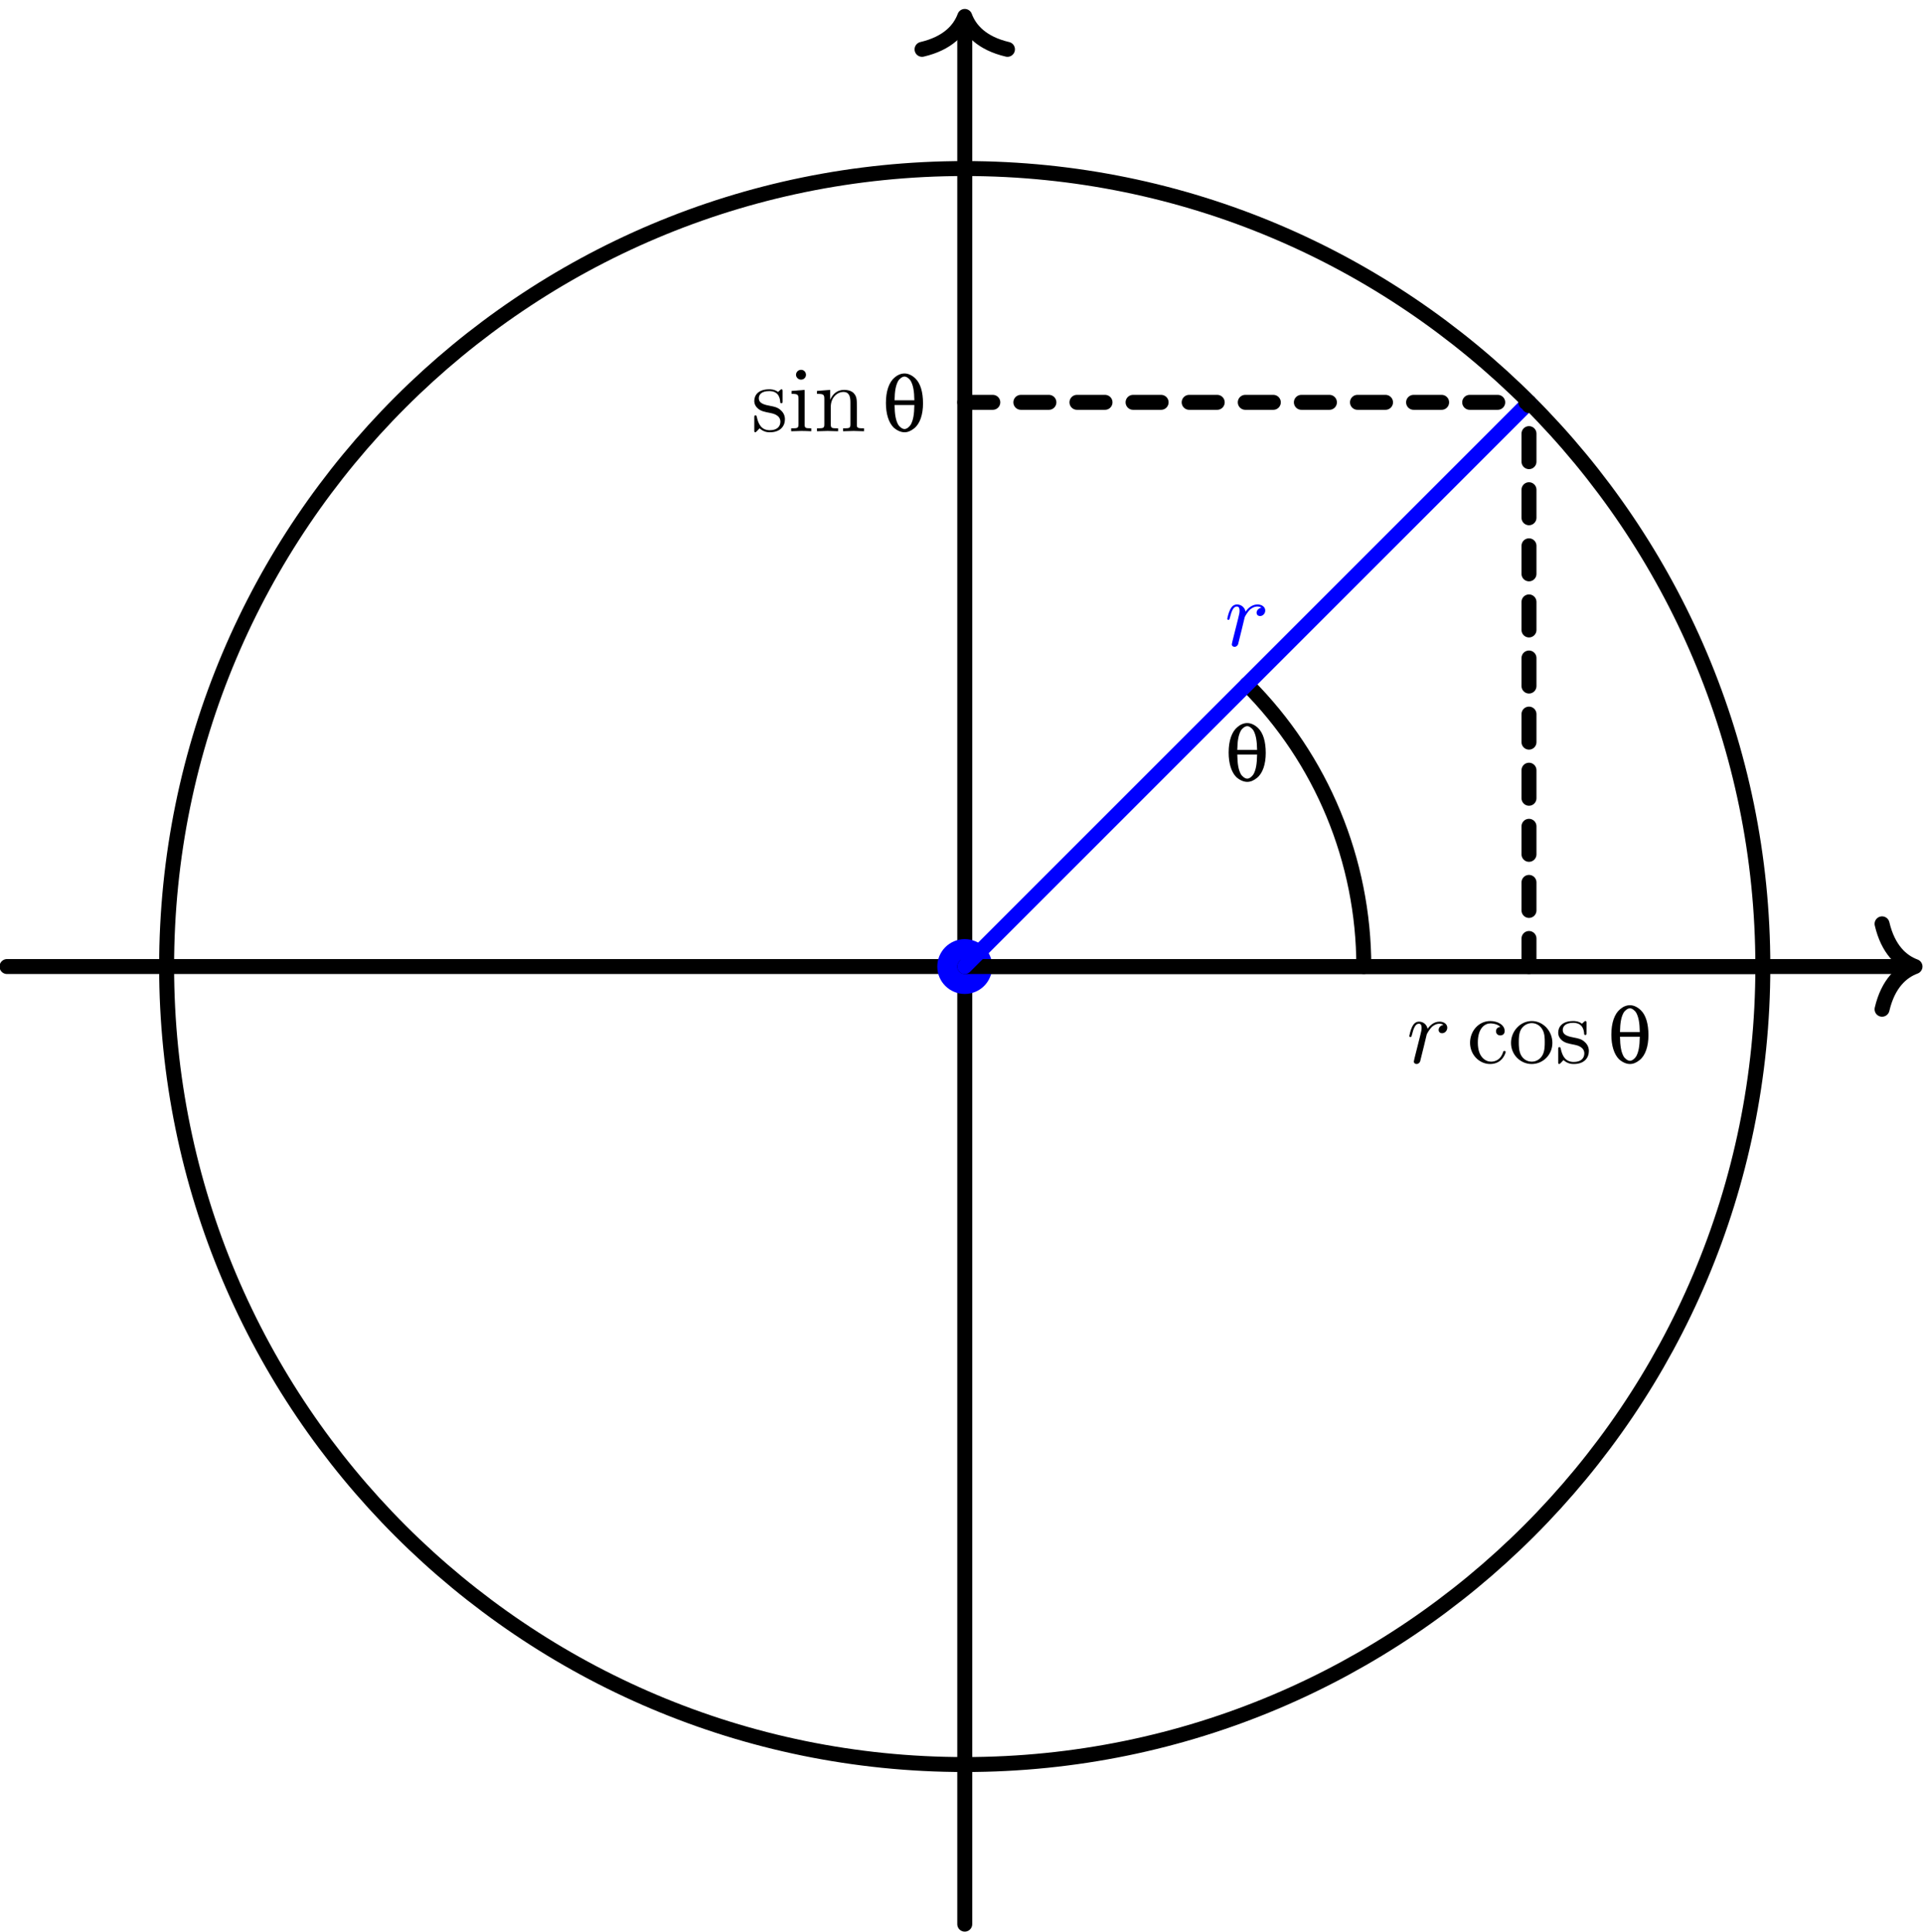 <?xml version="1.0" encoding="UTF-8"?>
<svg xmlns="http://www.w3.org/2000/svg" xmlns:xlink="http://www.w3.org/1999/xlink" width="204.901" height="205.897" viewBox="0 0 204.901 205.897">
<defs>
<g>
<g id="glyph-0-0">
<path d="M 2.375 -6.156 C 2.016 -6.156 1.656 -6.016 1.328 -5.734 C 0.719 -5.234 0.391 -4.266 0.391 -3.016 C 0.391 -1.844 0.688 -0.922 1.203 -0.406 C 1.562 -0.078 1.984 0.109 2.375 0.109 C 2.719 0.109 3.062 -0.031 3.406 -0.312 C 4.016 -0.797 4.344 -1.766 4.344 -2.969 C 4.344 -4.203 4.062 -5.109 3.531 -5.625 C 3.172 -5.969 2.766 -6.156 2.375 -6.156 Z M 3.422 -2.797 C 3.406 -1.781 3.297 -1.188 3.047 -0.719 C 2.875 -0.438 2.594 -0.234 2.375 -0.234 C 2.141 -0.234 1.844 -0.453 1.688 -0.719 C 1.438 -1.188 1.328 -1.781 1.312 -2.797 Z M 1.312 -3.297 C 1.328 -4.281 1.438 -4.875 1.688 -5.344 C 1.844 -5.609 2.141 -5.828 2.375 -5.828 C 2.594 -5.828 2.891 -5.609 3.047 -5.344 C 3.297 -4.875 3.406 -4.281 3.422 -3.297 Z M 1.312 -3.297 "/>
</g>
<g id="glyph-1-0">
<path d="M 4.344 -3.766 C 4.344 -4.109 4.031 -4.406 3.516 -4.406 C 2.875 -4.406 2.438 -3.922 2.25 -3.641 C 2.156 -4.094 1.797 -4.406 1.328 -4.406 C 0.875 -4.406 0.688 -4.016 0.594 -3.844 C 0.422 -3.5 0.297 -2.906 0.297 -2.875 C 0.297 -2.766 0.406 -2.766 0.406 -2.766 C 0.516 -2.766 0.516 -2.781 0.578 -3 C 0.75 -3.703 0.953 -4.188 1.312 -4.188 C 1.469 -4.188 1.609 -4.109 1.609 -3.734 C 1.609 -3.516 1.578 -3.406 1.453 -2.891 L 0.875 -0.594 C 0.844 -0.438 0.781 -0.203 0.781 -0.156 C 0.781 0.016 0.922 0.109 1.078 0.109 C 1.203 0.109 1.375 0.031 1.453 -0.172 C 1.469 -0.203 1.797 -1.562 1.844 -1.75 L 2.156 -3.047 C 2.203 -3.172 2.484 -3.641 2.719 -3.859 C 2.797 -3.922 3.094 -4.188 3.516 -4.188 C 3.781 -4.188 3.938 -4.062 3.938 -4.062 C 3.641 -4.016 3.422 -3.781 3.422 -3.516 C 3.422 -3.359 3.531 -3.172 3.797 -3.172 C 4.062 -3.172 4.344 -3.406 4.344 -3.766 Z M 4.344 -3.766 "/>
</g>
<g id="glyph-2-0">
<path d="M 3.594 -1.281 C 3.594 -1.797 3.297 -2.109 3.172 -2.219 C 2.844 -2.547 2.453 -2.625 2.031 -2.703 C 1.469 -2.812 0.812 -2.938 0.812 -3.516 C 0.812 -3.875 1.062 -4.281 1.922 -4.281 C 3.016 -4.281 3.078 -3.375 3.094 -3.078 C 3.094 -2.984 3.203 -2.984 3.203 -2.984 C 3.344 -2.984 3.344 -3.031 3.344 -3.219 L 3.344 -4.234 C 3.344 -4.391 3.344 -4.469 3.234 -4.469 C 3.188 -4.469 3.156 -4.469 3.031 -4.344 C 3 -4.312 2.906 -4.219 2.859 -4.188 C 2.484 -4.469 2.078 -4.469 1.922 -4.469 C 0.703 -4.469 0.328 -3.797 0.328 -3.234 C 0.328 -2.891 0.484 -2.609 0.75 -2.391 C 1.078 -2.141 1.359 -2.078 2.078 -1.938 C 2.297 -1.891 3.109 -1.734 3.109 -1.016 C 3.109 -0.516 2.766 -0.109 1.984 -0.109 C 1.141 -0.109 0.781 -0.672 0.594 -1.531 C 0.562 -1.656 0.562 -1.688 0.453 -1.688 C 0.328 -1.688 0.328 -1.625 0.328 -1.453 L 0.328 -0.125 C 0.328 0.047 0.328 0.109 0.438 0.109 C 0.484 0.109 0.5 0.094 0.688 -0.094 C 0.703 -0.109 0.703 -0.125 0.891 -0.312 C 1.328 0.094 1.781 0.109 1.984 0.109 C 3.125 0.109 3.594 -0.562 3.594 -1.281 Z M 3.594 -1.281 "/>
</g>
<g id="glyph-2-1">
<path d="M 2.469 0 L 2.469 -0.312 C 1.797 -0.312 1.766 -0.359 1.766 -0.75 L 1.766 -4.406 L 0.375 -4.297 L 0.375 -3.984 C 1.016 -3.984 1.109 -3.922 1.109 -3.438 L 1.109 -0.75 C 1.109 -0.312 1 -0.312 0.328 -0.312 L 0.328 0 L 1.422 -0.031 C 1.781 -0.031 2.125 -0.016 2.469 0 Z M 1.906 -6.016 C 1.906 -6.297 1.688 -6.547 1.391 -6.547 C 1.047 -6.547 0.844 -6.266 0.844 -6.016 C 0.844 -5.75 1.078 -5.5 1.375 -5.5 C 1.719 -5.5 1.906 -5.766 1.906 -6.016 Z M 1.906 -6.016 "/>
</g>
<g id="glyph-2-2">
<path d="M 5.328 0 L 5.328 -0.312 C 4.812 -0.312 4.562 -0.312 4.562 -0.609 L 4.562 -2.516 C 4.562 -3.375 4.562 -3.672 4.25 -4.031 C 4.109 -4.203 3.781 -4.406 3.203 -4.406 C 2.469 -4.406 2 -3.984 1.719 -3.359 L 1.719 -4.406 L 0.312 -4.297 L 0.312 -3.984 C 1.016 -3.984 1.094 -3.922 1.094 -3.422 L 1.094 -0.75 C 1.094 -0.312 0.984 -0.312 0.312 -0.312 L 0.312 0 L 1.453 -0.031 L 2.562 0 L 2.562 -0.312 C 1.891 -0.312 1.781 -0.312 1.781 -0.75 L 1.781 -2.594 C 1.781 -3.625 2.5 -4.188 3.125 -4.188 C 3.766 -4.188 3.875 -3.656 3.875 -3.078 L 3.875 -0.75 C 3.875 -0.312 3.766 -0.312 3.094 -0.312 L 3.094 0 L 4.219 -0.031 Z M 5.328 0 "/>
</g>
<g id="glyph-2-3">
<path d="M 4.141 -1.188 C 4.141 -1.281 4.031 -1.281 4 -1.281 C 3.922 -1.281 3.891 -1.25 3.875 -1.188 C 3.594 -0.266 2.938 -0.141 2.578 -0.141 C 2.047 -0.141 1.172 -0.562 1.172 -2.172 C 1.172 -3.797 1.984 -4.219 2.516 -4.219 C 2.609 -4.219 3.234 -4.203 3.578 -3.844 C 3.172 -3.812 3.109 -3.516 3.109 -3.391 C 3.109 -3.125 3.297 -2.938 3.562 -2.938 C 3.828 -2.938 4.031 -3.094 4.031 -3.406 C 4.031 -4.078 3.266 -4.469 2.5 -4.469 C 1.25 -4.469 0.344 -3.391 0.344 -2.156 C 0.344 -0.875 1.328 0.109 2.484 0.109 C 3.812 0.109 4.141 -1.094 4.141 -1.188 Z M 4.141 -1.188 "/>
</g>
<g id="glyph-2-4">
<path d="M 4.688 -2.141 C 4.688 -3.406 3.703 -4.469 2.5 -4.469 C 1.25 -4.469 0.281 -3.375 0.281 -2.141 C 0.281 -0.844 1.312 0.109 2.484 0.109 C 3.688 0.109 4.688 -0.875 4.688 -2.141 Z M 3.875 -2.219 C 3.875 -1.859 3.875 -1.312 3.656 -0.875 C 3.422 -0.422 2.984 -0.141 2.5 -0.141 C 2.062 -0.141 1.625 -0.344 1.359 -0.812 C 1.109 -1.25 1.109 -1.859 1.109 -2.219 C 1.109 -2.609 1.109 -3.141 1.344 -3.578 C 1.609 -4.031 2.078 -4.25 2.484 -4.25 C 2.922 -4.25 3.344 -4.031 3.609 -3.594 C 3.875 -3.172 3.875 -2.594 3.875 -2.219 Z M 3.875 -2.219 "/>
</g>
</g>
<clipPath id="clip-0">
<path clip-rule="nonzero" d="M 102 1 L 104 1 L 104 205.844 L 102 205.844 Z M 102 1 "/>
</clipPath>
<clipPath id="clip-1">
<path clip-rule="nonzero" d="M 0 102 L 204.852 102 L 204.852 104 L 0 104 Z M 0 102 "/>
</clipPath>
<clipPath id="clip-2">
<path clip-rule="nonzero" d="M 199 97 L 204.852 97 L 204.852 109 L 199 109 Z M 199 97 "/>
</clipPath>
</defs>
<g clip-path="url(#clip-0)">
<path fill="none" stroke-width="1.594" stroke-linecap="round" stroke-linejoin="round" stroke="rgb(0%, 0%, 0%)" stroke-opacity="1" stroke-miterlimit="10" d="M 0.001 -102.046 L 0.001 100.454 " transform="matrix(1, 0, 0, -1, 102.796, 103.001)"/>
</g>
<path fill="none" stroke-width="1.594" stroke-linecap="round" stroke-linejoin="round" stroke="rgb(0%, 0%, 0%)" stroke-opacity="1" stroke-miterlimit="10" d="M -3.509 4.549 C -2.868 1.819 -1.438 0.53 -0.001 -0.001 C -1.438 -0.533 -2.868 -1.822 -3.509 -4.552 " transform="matrix(0, -1, -1, 0, 102.796, 1.749)"/>
<g clip-path="url(#clip-1)">
<path fill="none" stroke-width="1.594" stroke-linecap="round" stroke-linejoin="round" stroke="rgb(0%, 0%, 0%)" stroke-opacity="1" stroke-miterlimit="10" d="M -102.049 0.001 L 100.454 0.001 " transform="matrix(1, 0, 0, -1, 102.796, 103.001)"/>
</g>
<g clip-path="url(#clip-2)">
<path fill="none" stroke-width="1.594" stroke-linecap="round" stroke-linejoin="round" stroke="rgb(0%, 0%, 0%)" stroke-opacity="1" stroke-miterlimit="10" d="M -3.508 4.551 C -2.867 1.821 -1.437 0.532 0 0.001 C -1.437 -0.531 -2.867 -1.82 -3.508 -4.55 " transform="matrix(1, 0, 0, -1, 204.047, 103.001)"/>
</g>
<path fill-rule="nonzero" fill="rgb(0%, 0%, 100%)" fill-opacity="1" stroke-width="1.594" stroke-linecap="round" stroke-linejoin="round" stroke="rgb(0%, 0%, 100%)" stroke-opacity="1" stroke-miterlimit="10" d="M 2.126 0.001 C 2.126 1.172 1.173 2.126 0.001 2.126 C -1.174 2.126 -2.128 1.172 -2.128 0.001 C -2.128 -1.175 -1.174 -2.124 0.001 -2.124 C 1.173 -2.124 2.126 -1.175 2.126 0.001 Z M 2.126 0.001 " transform="matrix(1, 0, 0, -1, 102.796, 103.001)"/>
<path fill="none" stroke-width="1.594" stroke-linecap="round" stroke-linejoin="round" stroke="rgb(0%, 0%, 0%)" stroke-opacity="1" stroke-miterlimit="10" d="M 85.04 0.001 C 85.04 46.965 46.966 85.04 0.001 85.04 C -46.967 85.04 -85.042 46.965 -85.042 0.001 C -85.042 -46.968 -46.967 -85.039 0.001 -85.039 C 46.966 -85.039 85.04 -46.968 85.04 0.001 Z M 85.04 0.001 " transform="matrix(1, 0, 0, -1, 102.796, 103.001)"/>
<path fill="none" stroke-width="1.594" stroke-linecap="round" stroke-linejoin="round" stroke="rgb(0%, 0%, 0%)" stroke-opacity="1" stroke-miterlimit="10" d="M 0.001 0.001 L 85.04 0.001 " transform="matrix(1, 0, 0, -1, 102.796, 103.001)"/>
<path fill="none" stroke-width="1.594" stroke-linecap="round" stroke-linejoin="round" stroke="rgb(0%, 0%, 0%)" stroke-opacity="1" stroke-miterlimit="10" d="M 42.521 0.001 C 42.521 11.274 38.04 22.094 30.068 30.067 " transform="matrix(1, 0, 0, -1, 102.796, 103.001)"/>
<g fill="rgb(0%, 0%, 0%)" fill-opacity="1">
<use xlink:href="#glyph-0-0" x="130.525" y="83.212"/>
</g>
<path fill="none" stroke-width="1.594" stroke-linecap="round" stroke-linejoin="round" stroke="rgb(0%, 0%, 100%)" stroke-opacity="1" stroke-miterlimit="10" d="M 0.001 0.001 L 60.122 60.126 " transform="matrix(1, 0, 0, -1, 102.796, 103.001)"/>
<g fill="rgb(0%, 0%, 100%)" fill-opacity="1">
<use xlink:href="#glyph-1-0" x="130.471" y="68.822"/>
</g>
<path fill="none" stroke-width="1.594" stroke-linecap="round" stroke-linejoin="round" stroke="rgb(0%, 0%, 0%)" stroke-opacity="1" stroke-dasharray="2.989 2.989" stroke-miterlimit="10" d="M 0.001 60.126 L 60.122 60.126 " transform="matrix(1, 0, 0, -1, 102.796, 103.001)"/>
<g fill="rgb(0%, 0%, 0%)" fill-opacity="1">
<use xlink:href="#glyph-2-0" x="80.043" y="45.956"/>
<use xlink:href="#glyph-2-1" x="83.973" y="45.956"/>
<use xlink:href="#glyph-2-2" x="86.74" y="45.956"/>
</g>
<g fill="rgb(0%, 0%, 0%)" fill-opacity="1">
<use xlink:href="#glyph-0-0" x="94.006" y="45.956"/>
</g>
<path fill="none" stroke-width="1.594" stroke-linecap="round" stroke-linejoin="round" stroke="rgb(0%, 0%, 0%)" stroke-opacity="1" stroke-dasharray="2.989 2.989" stroke-miterlimit="10" d="M 60.122 0.001 L 60.122 60.126 " transform="matrix(1, 0, 0, -1, 102.796, 103.001)"/>
<g fill="rgb(0%, 0%, 0%)" fill-opacity="1">
<use xlink:href="#glyph-1-0" x="149.867" y="113.278"/>
</g>
<g fill="rgb(0%, 0%, 0%)" fill-opacity="1">
<use xlink:href="#glyph-2-3" x="156.294" y="113.278"/>
<use xlink:href="#glyph-2-4" x="160.723" y="113.278"/>
<use xlink:href="#glyph-2-0" x="165.704" y="113.278"/>
</g>
<g fill="rgb(0%, 0%, 0%)" fill-opacity="1">
<use xlink:href="#glyph-0-0" x="171.302" y="113.278"/>
</g>
</svg>
